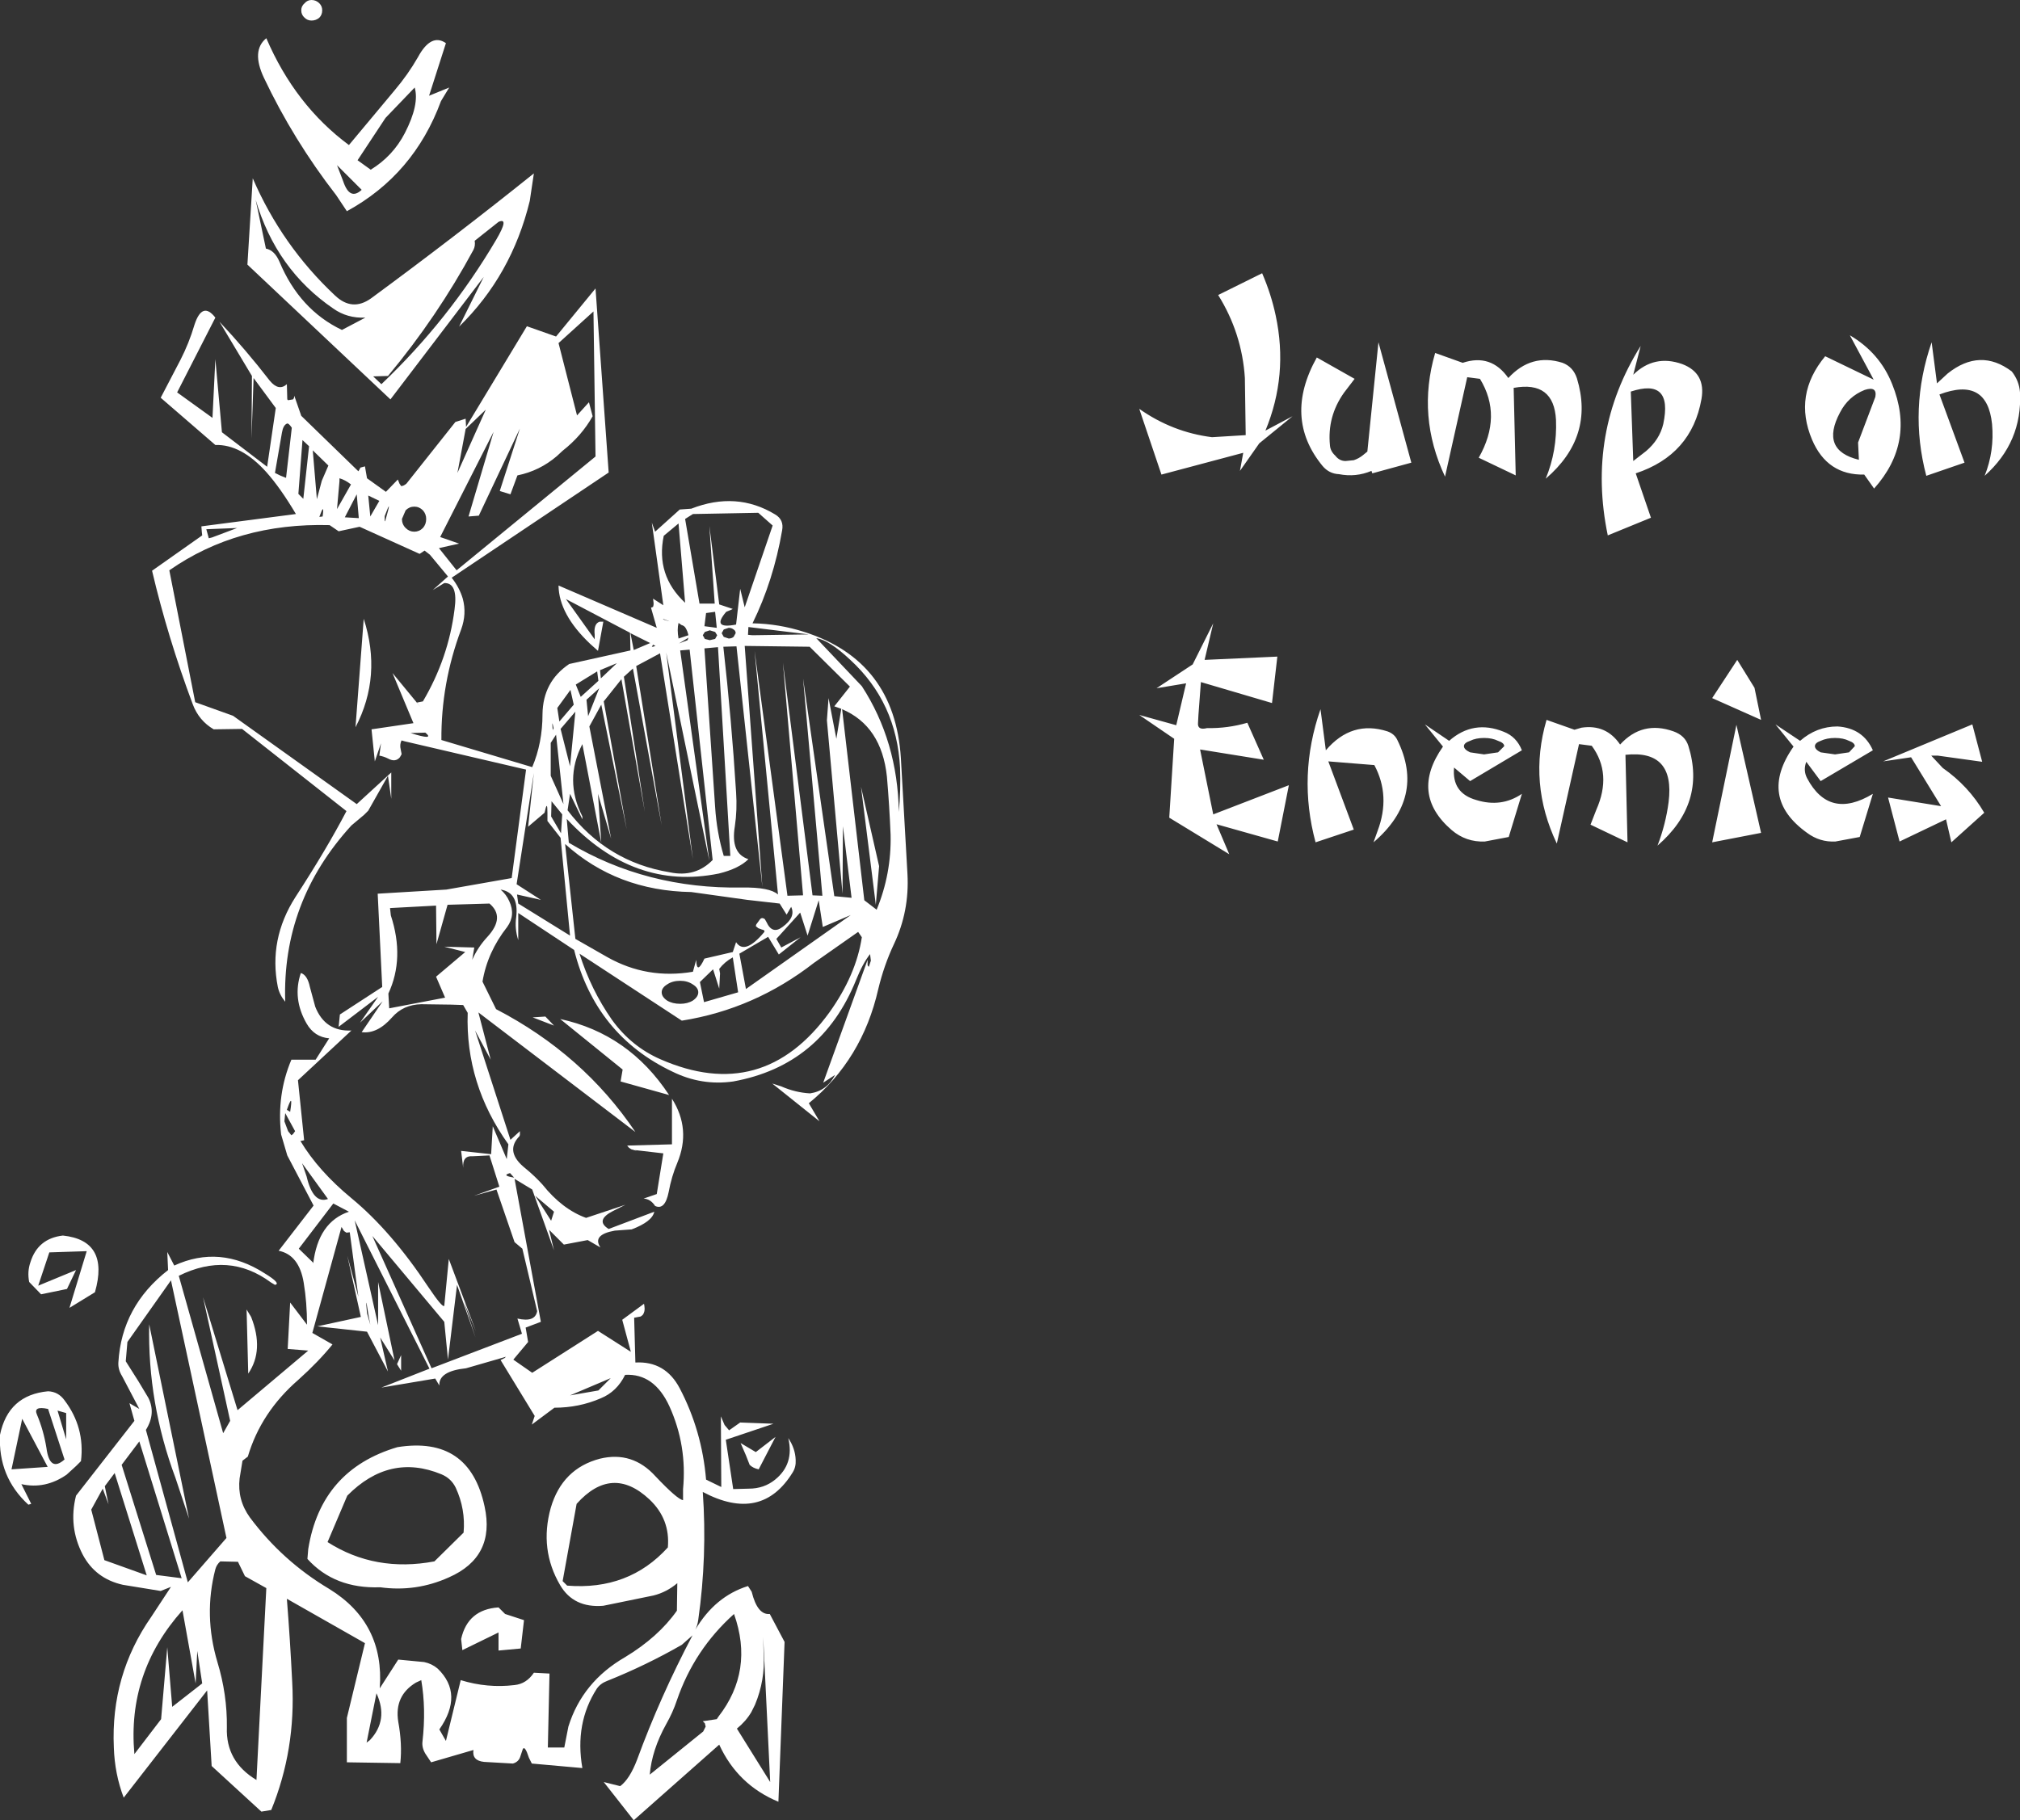 <?xml version="1.0" encoding="UTF-8" standalone="no"?>
<svg xmlns:xlink="http://www.w3.org/1999/xlink" height="221.5px" width="245.75px" xmlns="http://www.w3.org/2000/svg">
  <rect width="100%" height="100%" fill="#333333" stroke="none"/>
  <g transform="matrix(1.0, 0.0, 0.0, 1.0, 114.25, 76.55)">
    <path d="M-58.0 124.25 L-58.15 122.9 Q-57.35 119.3 -53.6 119.05 L-52.8 119.85 -50.5 120.6 -50.9 124.05 -53.6 124.3 -53.6 122.1 -58.0 124.25 M-28.7 134.15 L-28.4 133.55 -28.5 133.15 -28.75 132.9 -27.05 132.65 -26.85 132.35 Q-22.5 126.75 -24.95 119.85 -29.8 124.2 -31.9 130.35 -32.4 131.85 -33.2 133.25 -34.95 136.4 -35.2 139.4 L-28.7 134.15 M-21.4 122.65 L-21.35 124.7 Q-21.15 127.9 -22.4 130.9 L-22.85 131.8 Q-23.5 132.9 -24.6 133.8 L-20.55 140.3 -21.4 122.65 M-68.45 129.5 L-69.65 135.5 -69.25 135.2 Q-66.95 132.75 -68.45 129.5 M-93.3 131.15 L-89.65 128.3 -90.25 124.35 -90.45 128.3 -92.05 119.4 Q-98.8 126.95 -97.9 136.9 L-94.65 132.65 -93.9 123.9 -93.3 131.15 M-84.45 115.25 L-85.3 113.5 -87.45 113.45 Q-87.9 113.85 -88.05 114.4 -89.5 120.0 -87.8 125.7 -86.6 129.65 -86.65 133.65 -86.8 137.8 -83.05 140.05 L-81.85 116.7 -84.45 115.25 M-76.85 113.15 L-76.75 111.95 Q-75.2 102.3 -65.9 99.55 -57.15 98.15 -55.3 106.75 -53.95 112.9 -59.65 115.4 -63.65 117.2 -68.0 116.6 -73.55 116.8 -76.85 113.15 M-92.9 103.3 Q-96.3 94.2 -96.1 84.6 L-91.25 108.25 -92.9 103.3 M-65.45 90.25 L-65.95 89.45 -65.45 88.35 -65.45 90.25 M-84.25 82.8 L-83.7 83.7 Q-82.1 87.75 -84.05 90.6 L-84.25 82.8 M-69.2 84.65 L-69.45 83.3 Q-69.85 80.65 -69.6 83.25 L-69.2 84.65 M-76.15 77.25 Q-75.55 72.15 -71.8 70.9 L-73.7 69.9 -77.9 75.4 -76.15 77.1 -76.15 77.25 M-101.5 104.3 L-101.05 106.5 -101.75 104.6 -103.15 107.15 -101.55 113.3 -96.4 115.15 -100.3 102.7 -101.5 104.3 M-97.3 98.85 L-99.45 101.7 -95.25 115.1 -92.15 115.5 -97.3 98.85 M-106.2 95.4 L-107.25 95.1 -106.2 98.6 -106.2 95.4 M-108.4 92.75 Q-107.15 92.8 -106.4 93.85 -103.9 97.15 -104.4 101.25 L-105.0 101.85 -106.15 102.9 Q-108.75 104.7 -111.65 104.05 L-110.45 106.45 -110.8 106.55 Q-114.5 103.15 -114.25 98.05 -113.25 93.2 -108.4 92.75 M-108.4 94.9 Q-110.25 94.5 -109.75 95.6 -108.95 97.5 -108.6 99.65 -108.2 102.65 -106.4 101.05 L-108.4 94.9 M-97.4 91.55 L-96.2 93.55 Q-95.25 95.45 -96.5 97.45 L-91.4 116.0 -86.7 110.6 -93.45 79.25 -98.75 86.75 -98.95 89.1 -97.4 91.55 M-111.55 96.1 L-112.85 102.25 -108.45 101.95 -111.55 96.1 M-110.55 77.05 Q-109.65 74.15 -106.6 73.8 -100.9 74.4 -102.7 80.7 L-105.8 82.6 -103.7 75.7 -108.25 75.85 -109.6 79.9 -105.0 78.0 -106.1 80.3 -109.25 80.95 -110.7 79.45 Q-110.95 78.2 -110.55 77.05 M-79.35 58.5 L-78.95 58.75 Q-78.55 56.2 -79.35 58.5 M-77.5 65.0 L-76.95 66.6 Q-76.15 70.0 -74.35 69.35 L-77.5 65.0 M-79.65 59.9 L-79.2 61.1 -78.8 61.6 -78.6 61.45 -78.35 61.1 -79.55 58.9 -79.65 59.9 M-24.15 99.05 L-22.3 100.15 -19.9 98.3 -21.95 102.25 Q-22.65 102.1 -23.05 101.7 L-23.5 100.55 -24.15 99.05 M-35.25 105.9 Q-39.8 101.65 -44.1 106.45 L-45.8 115.85 -45.25 116.4 Q-37.75 117.0 -33.0 111.75 -32.7 108.3 -35.25 105.9 M-39.95 91.15 L-44.9 93.25 -41.45 92.65 -39.95 91.15 M-58.8 104.5 Q-59.35 103.35 -60.55 102.85 -66.85 100.25 -72.0 105.45 L-74.4 111.1 Q-68.6 114.8 -61.4 113.45 L-57.85 109.95 Q-57.6 107.1 -58.8 104.5 M-46.8 94.75 L-49.55 96.8 -49.2 95.75 -53.35 88.95 -52.85 88.7 -52.7 88.55 -57.55 89.95 Q-60.9 90.3 -60.8 92.05 L-61.3 91.2 -67.85 92.3 -62.0 90.0 -71.1 71.95 -68.25 84.7 -68.25 79.45 -66.25 89.0 -68.0 86.2 -67.05 90.35 -69.6 85.5 -75.65 84.85 -70.35 83.7 -72.0 76.25 -70.65 81.25 -71.7 73.4 -72.1 73.45 -72.4 73.25 -72.7 72.75 -76.25 85.65 -73.8 87.05 Q-75.5 89.15 -77.95 91.35 -82.5 95.3 -84.1 100.7 L-84.75 101.2 -85.1 103.35 Q-85.4 105.95 -83.85 108.1 -79.9 113.4 -74.2 116.8 -67.45 120.95 -68.05 128.9 L-65.8 125.4 -62.65 125.7 Q-61.7 125.9 -61.0 126.5 -57.8 129.6 -60.8 133.9 L-60.0 135.3 -58.2 127.9 Q-54.95 128.9 -51.65 128.5 -50.2 128.35 -49.3 127.0 L-47.4 127.1 -47.6 136.1 -45.6 136.1 -45.1 133.55 Q-43.4 128.1 -38.2 125.1 -34.15 122.65 -31.9 119.45 L-31.85 116.1 Q-33.15 117.2 -34.75 117.6 L-40.85 118.85 Q-44.45 119.15 -46.1 116.35 -48.65 112.0 -47.25 106.95 -45.85 102.15 -41.25 100.95 -37.3 100.0 -34.5 103.1 -31.85 105.9 -31.15 106.0 L-31.15 104.65 Q-30.65 99.35 -32.8 94.6 -34.65 90.55 -38.2 90.75 -39.2 92.8 -41.15 93.6 -43.8 94.75 -46.8 94.75 M-49.15 68.95 L-47.2 72.0 -46.85 70.9 -49.15 68.95 M-37.75 63.1 L-37.95 62.85 -32.5 62.7 -32.5 57.15 Q-30.15 60.85 -31.85 64.95 -32.55 66.6 -32.9 68.5 -33.35 70.75 -34.55 70.2 -35.1 69.35 -35.95 69.3 L-34.35 68.75 -33.55 63.8 -37.0 63.4 -36.75 63.5 -37.45 63.3 -37.75 63.1 M-38.75 55.05 L-38.5 53.6 -46.1 47.45 Q-37.75 49.25 -32.85 56.7 L-38.75 55.05 M-51.7 66.75 L-52.2 66.2 Q-53.3 66.5 -51.7 66.75 M-46.85 48.25 L-49.45 47.25 -47.9 47.15 -46.85 48.25 M-61.15 38.35 L-61.2 33.65 -66.8 33.95 -66.7 34.85 Q-65.0 40.05 -67.0 44.35 L-66.9 46.15 -60.1 44.85 -61.2 42.3 -57.65 39.3 -60.2 38.65 -56.55 38.75 -56.8 40.25 Q-56.15 38.75 -54.95 37.45 -52.75 35.05 -54.7 33.4 L-59.8 33.55 -61.15 38.35 M-29.95 45.2 Q-29.3 44.75 -29.3 44.2 -29.3 43.65 -29.95 43.25 -30.6 42.8 -31.5 42.8 -32.45 42.8 -33.1 43.25 -33.75 43.65 -33.75 44.2 -33.75 44.75 -33.1 45.2 -32.45 45.6 -31.5 45.6 -30.6 45.6 -29.95 45.2 M-26.75 43.75 L-27.5 41.4 -29.1 42.95 -28.6 45.4 -24.45 44.2 -25.1 39.95 Q-26.1 40.5 -26.75 41.35 L-26.65 41.9 -26.75 43.75 M-21.85 35.4 Q-21.6 35.0 -21.2 35.3 L-21.0 35.65 Q-20.3 37.2 -19.05 36.25 -17.4 35.05 -18.0 33.8 L-18.55 34.75 -19.4 33.4 -23.35 32.95 -30.15 32.0 Q-39.2 31.85 -45.5 26.15 L-44.25 37.7 -40.4 39.9 Q-35.55 42.65 -29.95 41.7 L-29.55 40.25 Q-29.5 42.15 -28.55 40.1 L-25.1 39.3 -24.7 38.1 Q-23.65 39.7 -21.3 36.9 -21.1 36.65 -21.6 36.55 L-22.0 36.4 -22.3 36.15 -22.25 35.95 -21.85 35.4 M-10.75 34.8 L-14.15 36.25 -14.65 33.0 -16.0 37.3 -16.9 34.5 -19.8 37.7 -19.2 38.75 -16.85 37.5 -19.5 39.6 -20.8 37.45 -24.3 39.5 -23.5 43.8 -10.75 34.8 M-9.4 37.5 L-9.85 36.85 -15.2 40.6 Q-22.45 46.25 -31.3 47.65 L-43.75 39.5 Q-42.35 43.9 -39.8 47.55 -37.45 50.8 -33.9 52.35 -21.45 57.8 -13.35 46.65 -10.1 42.1 -9.4 37.5 M-64.3 12.65 Q-61.3 13.6 -62.5 12.6 L-64.3 12.65 M-5.9 25.05 Q-6.05 21.4 -6.35 17.95 -7.0 11.8 -11.8 9.75 L-9.1 33.0 -7.6 34.15 Q-5.8 29.8 -5.9 25.05 M-9.5 19.2 L-7.3 28.85 -7.7 33.55 -9.5 19.2 M-4.9 22.25 Q-4.65 19.6 -4.75 16.9 -5.15 8.95 -10.8 3.75 -13.35 1.35 -14.95 1.1 L-9.4 6.95 Q-5.05 13.65 -4.9 22.25 M-26.9 2.2 L-28.55 2.35 -27.25 21.65 Q-27.05 24.75 -26.2 27.6 L-25.4 27.6 -26.9 2.2 M-27.25 0.35 L-27.9 0.15 -28.5 0.35 -28.75 0.75 -28.5 1.2 -27.9 1.35 -27.25 1.2 -27.0 0.75 -27.25 0.35 M-26.2 0.95 L-25.6 1.15 Q-25.25 1.15 -25.0 0.95 L-24.75 0.5 Q-24.75 0.2 -25.0 0.05 -25.25 -0.15 -25.6 -0.15 L-26.2 0.05 -26.45 0.5 -26.2 0.95 M-23.25 0.7 L-22.7 0.75 -15.85 0.65 -23.2 -0.25 -23.25 0.7 M-27.25 -2.1 L-28.35 -1.95 -28.55 -0.35 -27.05 -0.15 -27.25 -2.1 M-45.3 23.1 L-45.05 26.0 Q-35.6 31.65 -23.95 31.45 -20.6 31.4 -19.6 32.3 L-22.45 2.65 -18.45 32.45 -16.55 32.4 -19.0 4.1 -15.4 32.4 -14.2 32.45 -16.55 6.0 -12.75 32.5 -10.65 32.7 -11.7 24.0 -11.75 32.2 -13.65 11.1 -13.45 8.4 -12.5 13.35 -11.9 9.7 -12.75 9.4 -10.85 7.0 -15.75 2.15 -23.65 2.05 -21.5 31.4 -24.65 2.1 -26.25 2.15 Q-25.25 11.05 -24.7 19.85 -24.55 22.0 -24.85 24.0 -25.4 27.3 -23.2 28.0 -24.35 29.15 -26.8 29.75 -37.15 31.85 -45.3 23.1 M-44.25 10.05 L-46.05 12.15 -44.9 16.7 -44.25 10.05 M-46.45 9.6 L-46.2 11.25 -44.45 9.2 -44.85 7.4 -46.45 9.6 M-47.15 20.95 L-47.2 22.8 -46.0 24.85 -45.85 22.55 -47.15 20.95 M-47.65 22.35 Q-47.65 20.7 -48.0 22.35 L-50.0 24.05 -49.3 17.5 -51.4 31.05 -48.45 32.95 -51.35 32.3 -51.2 33.4 -44.9 37.3 -46.05 25.4 -47.65 23.35 -47.65 22.35 M-47.25 13.85 L-47.25 17.85 -45.7 21.3 -46.6 12.85 -47.25 13.85 M-46.9 12.05 Q-47.15 10.8 -47.0 12.3 L-46.9 12.05 M-34.8 2.15 L-34.5 2.05 -34.8 1.9 -34.95 2.15 -34.8 2.15 M-37.15 2.55 L-35.15 1.7 -37.55 0.5 -37.15 2.55 M-32.5 1.85 L-32.5 1.8 -32.5 1.85 M-30.6 1.35 L-30.5 1.05 -31.65 1.75 -30.6 1.35 M-31.35 -0.5 L-31.7 -0.75 Q-31.9 0.05 -31.7 1.15 L-30.5 0.75 Q-30.6 0.25 -30.85 -0.15 -31.0 -0.4 -31.35 -0.5 M-41.35 7.2 L-42.9 8.6 -42.7 10.6 -41.35 7.2 M-38.65 6.1 L-40.8 8.8 -38.0 24.4 -41.1 9.2 -42.55 11.85 -39.9 25.5 -41.5 20.05 -41.1 26.0 -43.4 14.0 Q-45.65 18.35 -43.4 22.8 L-43.4 23.15 -44.9 20.05 -45.2 22.05 Q-40.4 28.35 -32.75 29.6 -29.65 30.25 -27.55 28.1 L-30.35 2.5 -31.5 2.6 -27.95 28.2 -33.2 2.85 -29.95 28.0 -33.95 2.95 -36.85 4.5 -33.75 23.9 -37.25 4.8 -38.35 5.8 -35.8 22.25 -38.65 6.1 M-39.2 4.15 L-41.25 5.0 -41.15 6.0 -39.2 4.15 M-44.2 6.75 L-43.6 8.25 -41.45 6.3 -41.6 5.15 -44.2 6.75 M-33.6 -1.25 L-33.5 -1.15 Q-32.1 -0.7 -33.6 -1.25 M-31.7 -12.85 L-33.5 -11.35 Q-34.5 -6.55 -30.9 -3.2 L-31.7 -12.85 M-55.15 -26.7 L-57.6 -24.35 -58.6 -19.0 -55.15 -26.7 M-42.05 -38.65 L-46.3 -34.8 -44.05 -26.0 -42.6 -27.6 -42.15 -25.9 Q-43.5 -23.5 -45.8 -21.7 L-46.5 -21.05 Q-48.6 -19.25 -51.3 -18.7 L-52.15 -16.4 -53.45 -16.8 -51.0 -24.4 -56.0 -13.8 -57.25 -13.7 -54.2 -24.0 -60.7 -11.2 -58.4 -10.4 -60.85 -9.85 -58.7 -7.15 -41.8 -21.0 -42.05 -38.65 M-20.25 -12.6 L-22.0 -14.15 -29.95 -14.0 -30.9 -13.4 -29.15 -3.1 -27.3 -3.1 -27.95 -12.55 -26.75 -3.0 -25.1 -2.45 -25.3 -2.35 -25.9 -2.1 Q-27.75 0.05 -24.7 -0.55 L-24.2 -4.9 -23.65 -2.65 -20.25 -12.6 M-70.0 -1.25 Q-67.75 5.7 -71.0 11.95 L-70.0 -1.25 M-70.6 -13.5 L-70.85 -16.4 -72.3 -13.6 -70.6 -13.5 M-65.35 -13.4 Q-65.35 -12.75 -64.9 -12.3 -64.45 -11.85 -63.85 -11.85 -63.25 -11.85 -62.8 -12.3 -62.4 -12.75 -62.4 -13.4 -62.4 -14.0 -62.8 -14.45 -63.25 -14.9 -63.85 -14.9 -64.45 -14.9 -64.9 -14.45 L-65.35 -13.4 M-67.45 -13.75 L-67.45 -13.2 -67.4 -13.1 Q-66.45 -16.4 -67.45 -13.75 M-69.2 -13.7 L-68.1 -15.6 -69.45 -16.25 -69.2 -13.7 M-75.4 -13.65 L-75.0 -13.7 Q-74.75 -15.5 -75.4 -13.65 M-75.7 -15.8 L-75.1 -18.05 -74.3 -19.9 -76.2 -21.75 -75.7 -15.8 M-71.55 -17.6 Q-72.25 -18.15 -72.95 -18.35 L-72.95 -18.0 -73.25 -14.6 -71.55 -17.6 M-76.65 -22.25 L-77.45 -23.0 -77.95 -16.45 -77.35 -15.85 -76.65 -22.25 M-89.15 -12.15 L-88.85 -11.05 -88.45 -11.15 -85.4 -12.3 -89.15 -12.15 M-79.35 -25.0 Q-79.8 -24.8 -79.95 -23.9 L-80.8 -19.0 Q-80.15 -18.65 -79.45 -18.4 L-78.75 -24.5 Q-79.15 -25.1 -79.35 -25.0 M-90.6 -37.0 Q-89.65 -39.95 -88.05 -37.9 L-92.7 -28.8 -88.4 -25.7 -88.05 -32.85 -87.25 -23.95 -81.75 -19.75 -80.7 -26.9 -83.4 -30.55 -83.65 -23.2 -83.6 -30.8 -87.55 -37.4 Q-84.35 -34.0 -81.45 -30.25 -80.35 -28.9 -79.35 -29.8 L-79.3 -27.95 -79.2 -27.85 -78.6 -27.95 Q-78.45 -28.1 -78.45 -28.4 L-77.6 -25.95 -70.65 -19.2 -70.5 -19.45 -70.4 -19.65 -69.85 -19.8 -69.6 -18.35 -67.3 -16.7 -65.85 -18.2 -65.65 -17.7 -65.45 -17.4 Q-65.15 -17.4 -64.8 -17.7 L-58.85 -25.2 -57.6 -25.6 -57.55 -24.6 -50.15 -36.85 -46.6 -35.6 -41.8 -41.45 -40.2 -19.05 -59.3 -6.25 Q-58.35 -5.05 -57.95 -3.7 -57.45 -1.85 -58.15 0.05 -60.6 6.6 -60.55 13.5 L-49.5 16.8 Q-48.25 13.85 -48.25 10.35 -48.2 6.4 -45.0 4.25 L-37.55 2.6 -37.6 0.45 -45.4 -3.65 -41.9 1.25 -41.9 0.7 Q-42.05 -0.65 -41.3 -0.9 L-40.85 -0.9 -41.5 2.65 -42.45 1.8 Q-46.25 -1.8 -46.3 -5.3 L-34.35 -0.15 -35.05 -2.6 -34.8 -2.7 Q-34.7 -3.0 -34.75 -3.3 L-34.8 -3.7 -33.55 -2.9 -34.95 -12.95 -34.55 -11.85 -31.55 -14.55 -30.15 -14.65 Q-24.65 -16.8 -19.95 -13.95 -18.85 -13.3 -19.1 -12.0 -20.15 -5.9 -22.7 -0.7 -19.5 -0.65 -16.4 0.35 -5.4 3.85 -4.65 15.7 L-3.85 29.8 Q-3.6 34.35 -5.5 38.35 -6.7 40.9 -7.4 43.8 -9.35 52.4 -15.85 57.7 L-14.55 59.9 -20.3 55.3 -19.2 55.65 Q-17.5 56.4 -15.7 56.5 -13.65 56.2 -12.65 54.25 L-14.1 55.2 -8.7 40.25 -8.7 40.9 -8.65 41.0 -8.55 41.1 -8.3 40.35 -8.4 39.55 Q-9.3 40.7 -10.1 42.7 -14.3 53.1 -25.05 55.05 -28.9 55.6 -32.45 53.85 -41.8 49.4 -44.4 39.05 L-51.2 34.55 -51.2 37.85 Q-51.65 36.45 -51.45 35.05 -51.1 32.05 -53.35 31.7 -52.65 32.3 -52.3 33.1 -51.5 34.8 -52.55 36.25 -54.95 39.3 -55.55 42.9 L-53.9 46.25 Q-43.3 51.75 -36.95 61.2 L-56.05 46.65 -54.55 52.4 -56.45 48.85 -52.15 62.15 -51.0 61.1 -51.0 61.55 -51.05 61.7 Q-52.9 63.6 -50.3 65.65 -49.2 66.55 -48.25 67.6 -45.85 70.6 -42.95 71.65 L-38.15 70.05 -39.65 70.8 Q-41.9 71.95 -40.2 73.0 L-34.65 70.9 Q-34.9 72.1 -37.4 73.05 L-39.45 73.2 Q-42.25 73.7 -41.2 75.25 L-42.75 74.35 -45.65 74.9 -47.45 73.1 -46.85 75.6 -49.5 68.2 -51.65 66.9 -48.45 84.3 -50.3 85.0 -50.0 86.75 -51.8 88.9 -49.5 90.5 -41.5 85.4 -37.5 87.95 -38.55 84.05 -35.9 82.1 -35.85 82.4 Q-35.75 83.05 -36.05 83.45 L-36.3 83.65 -37.1 83.8 -36.95 89.25 Q-33.3 89.05 -31.55 92.4 -28.85 97.55 -28.35 103.5 L-26.5 104.4 -26.55 95.8 -26.1 96.85 -25.55 97.5 -24.2 96.55 -20.15 96.7 -25.95 98.65 -25.05 104.65 -23.15 104.6 Q-21.3 104.6 -19.95 103.5 -17.6 101.6 -18.35 98.45 -17.5 99.7 -17.45 101.1 -17.4 101.95 -17.8 102.6 -21.6 108.8 -28.75 105.0 -28.2 112.8 -29.3 120.55 -29.4 121.25 -29.65 121.75 -27.25 117.7 -23.25 116.45 L-22.8 117.15 Q-22.1 120.0 -20.6 119.85 L-18.8 123.25 -19.55 142.7 Q-24.5 140.65 -26.75 135.75 L-37.15 144.95 -40.8 140.3 -38.8 140.8 Q-37.65 139.95 -36.75 137.6 -33.95 129.95 -30.0 122.45 L-31.3 123.6 Q-35.65 126.1 -40.4 128.0 -41.2 128.3 -41.65 128.95 -44.35 133.15 -43.4 138.6 L-49.55 138.05 -49.9 137.35 Q-50.4 135.8 -50.65 136.3 L-50.95 137.2 Q-51.15 137.85 -51.85 138.05 L-55.35 137.85 Q-56.85 137.7 -56.65 136.4 L-61.8 137.9 -62.5 136.85 Q-62.95 136.1 -62.85 135.35 -62.4 131.4 -63.0 127.9 L-63.65 128.2 Q-66.3 129.8 -65.8 132.95 -65.3 135.7 -65.55 138.0 L-72.05 137.9 -72.05 132.5 -69.85 123.4 -79.35 118.0 Q-78.95 123.05 -78.7 128.15 -78.25 136.35 -81.25 143.7 L-82.45 143.9 -88.5 138.35 -89.05 129.15 -99.2 142.2 Q-100.3 139.3 -100.4 136.1 -100.8 127.3 -95.85 120.2 L-93.45 116.55 -94.7 117.05 -99.3 116.3 Q-102.65 115.55 -104.2 112.6 -105.95 109.2 -105.0 105.45 L-97.9 96.35 -98.5 94.2 -97.3 94.9 -99.4 90.9 Q-99.9 90.1 -99.85 89.25 -99.45 82.4 -93.8 78.0 L-93.9 75.8 -93.05 77.45 Q-87.5 74.9 -82.05 78.4 -80.0 79.65 -80.8 79.8 L-81.3 79.5 Q-86.45 75.7 -92.5 78.7 L-87.1 97.85 -86.25 96.35 -89.55 81.3 -85.35 95.05 -76.75 87.8 -79.25 87.6 -78.95 81.95 -76.9 84.65 Q-76.9 81.95 -77.3 79.55 -77.85 76.15 -80.35 75.65 L-76.1 70.15 -79.3 64.05 -80.05 61.5 Q-80.6 56.65 -78.8 52.4 L-75.85 52.4 -74.2 49.8 Q-76.0 49.65 -76.95 48.0 -78.7 44.95 -77.65 41.85 -76.85 42.1 -76.55 43.55 L-75.9 45.95 Q-74.7 49.0 -71.5 48.85 L-78.0 54.9 -77.25 62.2 -77.7 62.3 Q-75.5 65.95 -71.5 69.25 -66.65 73.25 -62.15 80.05 -60.4 82.65 -60.2 82.35 L-59.65 76.65 -56.35 85.45 -57.8 81.9 -56.4 86.2 -58.65 79.8 -59.75 88.9 -60.2 84.3 -68.95 73.85 -61.75 89.95 -50.75 85.75 -51.3 83.9 Q-49.15 84.4 -48.9 83.0 L-50.7 75.4 -51.65 74.6 -53.85 68.2 -56.55 68.95 -53.5 67.85 -54.7 64.05 -56.75 64.15 Q-58.0 64.05 -57.9 65.55 L-58.15 63.5 -54.5 63.9 -54.3 60.5 -52.6 64.5 -52.4 62.7 Q-57.65 55.35 -57.35 46.7 L-57.9 45.75 -59.35 45.7 -63.0 45.65 Q-65.2 45.7 -66.55 47.25 -68.35 49.3 -70.25 49.05 L-67.7 45.3 -70.45 47.9 -68.25 44.75 -73.05 48.4 -72.9 46.9 -67.75 43.55 -68.3 32.2 -59.95 31.7 -52.0 30.3 -50.25 17.1 -65.05 13.65 -65.4 13.55 Q-65.65 14.05 -65.5 14.65 L-65.4 15.15 -65.4 15.25 -65.6 15.6 Q-66.15 16.25 -67.05 15.75 -67.55 15.5 -68.1 15.4 L-67.9 13.9 -68.65 16.1 -69.05 12.2 -63.95 11.45 -66.5 5.35 -63.0 9.6 -63.55 8.95 -62.8 8.8 Q-59.7 3.55 -58.95 -2.4 -58.5 -5.65 -60.2 -5.6 L-61.6 -4.75 -59.75 -6.4 -61.95 -9.05 -62.6 -9.55 -63.2 -9.15 -70.5 -12.45 -73.05 -11.9 -74.15 -12.65 Q-85.35 -12.95 -93.65 -7.15 L-90.5 8.9 -85.9 10.55 -70.85 21.3 -66.65 17.45 -66.65 20.65 -67.05 17.85 -69.45 22.1 -69.95 22.6 -71.5 23.9 Q-79.95 33.15 -79.55 45.35 -80.25 44.5 -80.45 43.55 -81.6 37.75 -78.3 32.6 -74.5 26.75 -72.1 22.15 L-84.8 12.15 -88.25 12.2 Q-90.05 11.15 -90.8 9.15 -93.85 1.0 -95.75 -7.1 L-89.65 -11.4 -89.7 -11.85 -89.75 -12.5 -78.25 -14.0 Q-80.15 -17.2 -81.85 -19.1 -84.9 -22.5 -88.05 -22.4 L-94.7 -28.15 -92.3 -32.75 Q-91.25 -34.8 -90.6 -37.0 M-69.8 -37.9 Q-72.0 -37.8 -73.7 -39.0 -80.65 -43.75 -83.15 -52.25 L-81.9 -46.3 Q-80.85 -46.1 -80.25 -44.7 -77.8 -38.85 -72.65 -36.4 L-69.8 -37.9 M-67.05 -30.8 L-68.85 -30.75 -67.85 -29.8 Q-59.65 -37.6 -53.9 -47.35 -52.25 -50.15 -53.6 -49.55 L-56.5 -47.25 Q-56.4 -46.65 -56.65 -46.15 -61.05 -38.0 -67.05 -30.8 M-73.25 -56.45 L-72.5 -54.5 Q-71.7 -52.1 -70.25 -53.45 L-73.25 -56.45 M-63.8 -65.9 L-67.35 -62.2 -70.75 -57.05 -69.15 -55.9 Q-66.45 -57.55 -65.0 -60.35 -63.2 -63.85 -63.8 -65.9 M-75.4 -76.15 Q-75.05 -75.8 -75.05 -75.3 -75.05 -74.75 -75.4 -74.4 -75.8 -74.05 -76.35 -74.05 -76.85 -74.05 -77.2 -74.4 -77.6 -74.75 -77.6 -75.3 -77.6 -75.8 -77.2 -76.15 -76.85 -76.55 -76.35 -76.55 -75.8 -76.55 -75.4 -76.15 M-62.05 -64.9 L-59.6 -65.9 -60.6 -64.25 Q-63.9 -55.3 -72.05 -50.85 L-73.35 -52.8 Q-78.55 -59.5 -82.15 -67.1 -83.7 -70.4 -81.85 -71.9 -78.35 -63.75 -71.8 -58.9 L-66.25 -65.55 Q-64.6 -67.5 -63.4 -69.6 -61.8 -72.55 -60.0 -71.3 L-62.05 -64.9 M-49.3 -55.45 L-49.8 -52.1 Q-52.0 -43.05 -58.4 -36.8 L-55.4 -42.85 -66.75 -27.95 -84.15 -44.35 -83.5 -54.85 Q-79.95 -46.65 -73.5 -40.6 -71.4 -38.6 -69.1 -40.25 -58.9 -47.75 -49.3 -55.45 M125.7 11.6 L126.9 16.15 121.5 15.4 120.7 15.4 122.1 16.9 Q125.25 19.1 127.15 22.35 L123.15 25.95 122.5 23.15 116.85 25.85 115.45 20.5 121.9 21.55 118.25 15.6 114.85 16.1 125.7 11.6 M110.7 13.6 Q110.0 13.25 109.0 13.25 108.0 13.25 107.25 13.6 106.55 13.85 106.55 14.25 106.55 14.65 107.25 15.0 L109.0 15.25 110.7 15.0 111.4 14.25 Q111.4 13.85 110.7 13.6 M109.3 11.85 Q112.4 12.05 113.6 14.75 110.4 16.65 107.25 18.5 L105.5 16.15 Q105.1 17.2 105.6 18.15 108.3 23.25 113.6 20.05 L112.0 25.3 109.05 25.85 Q107.15 25.95 105.6 24.8 99.6 20.5 103.95 14.3 L101.75 11.6 104.75 13.6 Q106.75 11.85 109.3 11.85 M94.05 25.95 L97.0 11.65 100.0 24.8 94.05 25.95 M79.4 14.2 L77.85 14.0 75.15 26.1 Q71.65 18.75 73.9 11.05 L77.3 12.25 78.15 12.0 Q81.15 11.55 82.85 14.05 85.55 11.1 89.35 12.45 90.75 12.95 91.15 14.2 93.35 21.2 87.4 26.35 88.4 23.75 88.75 21.05 89.55 14.65 83.5 15.3 L83.75 25.95 79.25 23.8 79.95 22.0 Q81.9 17.6 79.4 14.2 M97.1 3.75 L99.2 7.15 100.0 11.05 94.05 8.4 97.1 3.75 M88.1 -24.95 Q89.3 -30.6 84.15 -28.9 L84.45 -20.45 86.0 -21.65 Q87.65 -23.05 88.1 -24.95 M85.35 -34.45 L84.45 -30.95 Q87.0 -33.45 90.4 -32.25 93.3 -31.15 92.75 -28.0 91.55 -21.2 84.75 -18.95 L86.6 -13.55 81.35 -11.4 Q78.75 -23.9 85.35 -34.45 M112.55 -18.8 Q108.05 -18.7 106.2 -23.05 103.9 -28.5 107.8 -33.2 L113.7 -30.35 110.8 -35.75 Q114.45 -33.6 115.95 -29.8 118.8 -22.75 113.75 -17.1 L112.55 -18.8 M111.8 -22.7 L113.9 -28.25 Q114.15 -29.6 112.6 -29.1 110.6 -28.3 109.6 -26.35 107.15 -21.75 111.9 -20.6 L111.8 -22.7 M122.7 -31.1 Q126.65 -34.25 130.5 -31.35 131.4 -30.2 131.5 -28.8 131.8 -22.75 127.2 -18.65 128.4 -21.65 128.1 -24.95 127.5 -30.75 121.7 -28.55 L124.75 -20.25 120.1 -18.65 Q117.95 -26.8 120.75 -34.9 L121.4 -29.9 122.7 -31.1 M66.3 13.25 Q65.3 13.25 64.6 13.6 63.85 13.85 63.85 14.25 63.85 14.65 64.6 15.0 L66.3 15.25 68.0 15.0 68.75 14.25 Q68.75 13.85 68.0 13.6 67.3 13.25 66.3 13.25 M59.1 11.6 L62.05 13.6 Q65.0 11.0 68.7 12.5 70.25 13.1 70.9 14.75 L64.6 18.5 62.65 16.85 Q62.35 19.95 65.35 20.8 68.4 21.75 70.9 20.05 L69.3 25.3 66.4 25.85 Q64.1 25.95 62.35 24.45 57.25 20.05 61.3 14.3 L59.1 11.6 M46.4 9.75 L47.05 14.75 Q50.2 11.05 54.55 12.45 55.4 12.75 55.75 13.5 59.2 20.5 52.85 25.95 L53.35 24.55 Q54.95 20.3 52.95 16.55 L47.35 16.1 50.45 24.4 45.8 25.95 Q43.6 17.8 46.4 9.75 M26.45 7.2 L30.85 4.3 33.35 -0.7 32.3 3.75 41.15 3.35 40.5 9.0 31.85 6.45 31.55 10.45 31.5 11.4 Q31.4 12.35 32.6 12.05 35.1 12.1 37.5 11.4 L39.5 15.9 31.75 14.65 33.35 22.55 42.55 19.0 41.2 25.85 33.75 23.75 35.3 27.4 28.0 22.95 28.6 13.35 24.35 10.45 28.85 11.7 30.05 6.6 26.45 7.2 M50.55 -30.45 L49.25 -28.75 Q47.2 -25.85 47.55 -22.35 47.6 -21.65 48.2 -21.1 48.7 -20.45 49.45 -20.45 L50.45 -20.55 Q51.05 -20.75 51.55 -21.15 L52.1 -21.6 53.45 -34.9 57.45 -20.25 52.7 -18.95 52.6 -19.25 Q50.7 -18.45 48.65 -18.85 47.45 -18.9 46.65 -19.85 41.85 -25.7 45.95 -33.05 L50.55 -30.45 M39.3 -43.3 Q40.4 -40.75 40.95 -38.15 42.5 -30.9 39.7 -24.15 L43.0 -25.9 38.95 -22.6 36.6 -19.25 37.0 -21.45 27.05 -18.8 24.35 -26.8 Q28.4 -23.95 33.2 -23.35 L37.3 -23.6 37.2 -30.55 Q36.85 -36.0 33.95 -40.65 L39.3 -43.3 M60.35 -33.6 L63.7 -32.4 Q67.15 -33.55 69.25 -30.55 72.05 -33.6 75.85 -32.4 77.15 -31.9 77.6 -30.5 79.75 -23.4 73.8 -18.3 75.2 -21.7 75.05 -25.45 74.8 -30.25 69.9 -29.35 L70.15 -18.7 65.65 -20.85 Q68.55 -25.95 65.8 -30.45 L64.25 -30.65 61.55 -18.55 Q58.1 -25.9 60.35 -33.6" fill="#ffffff" fill-rule="evenodd" stroke="none"/>
  </g>
</svg>
